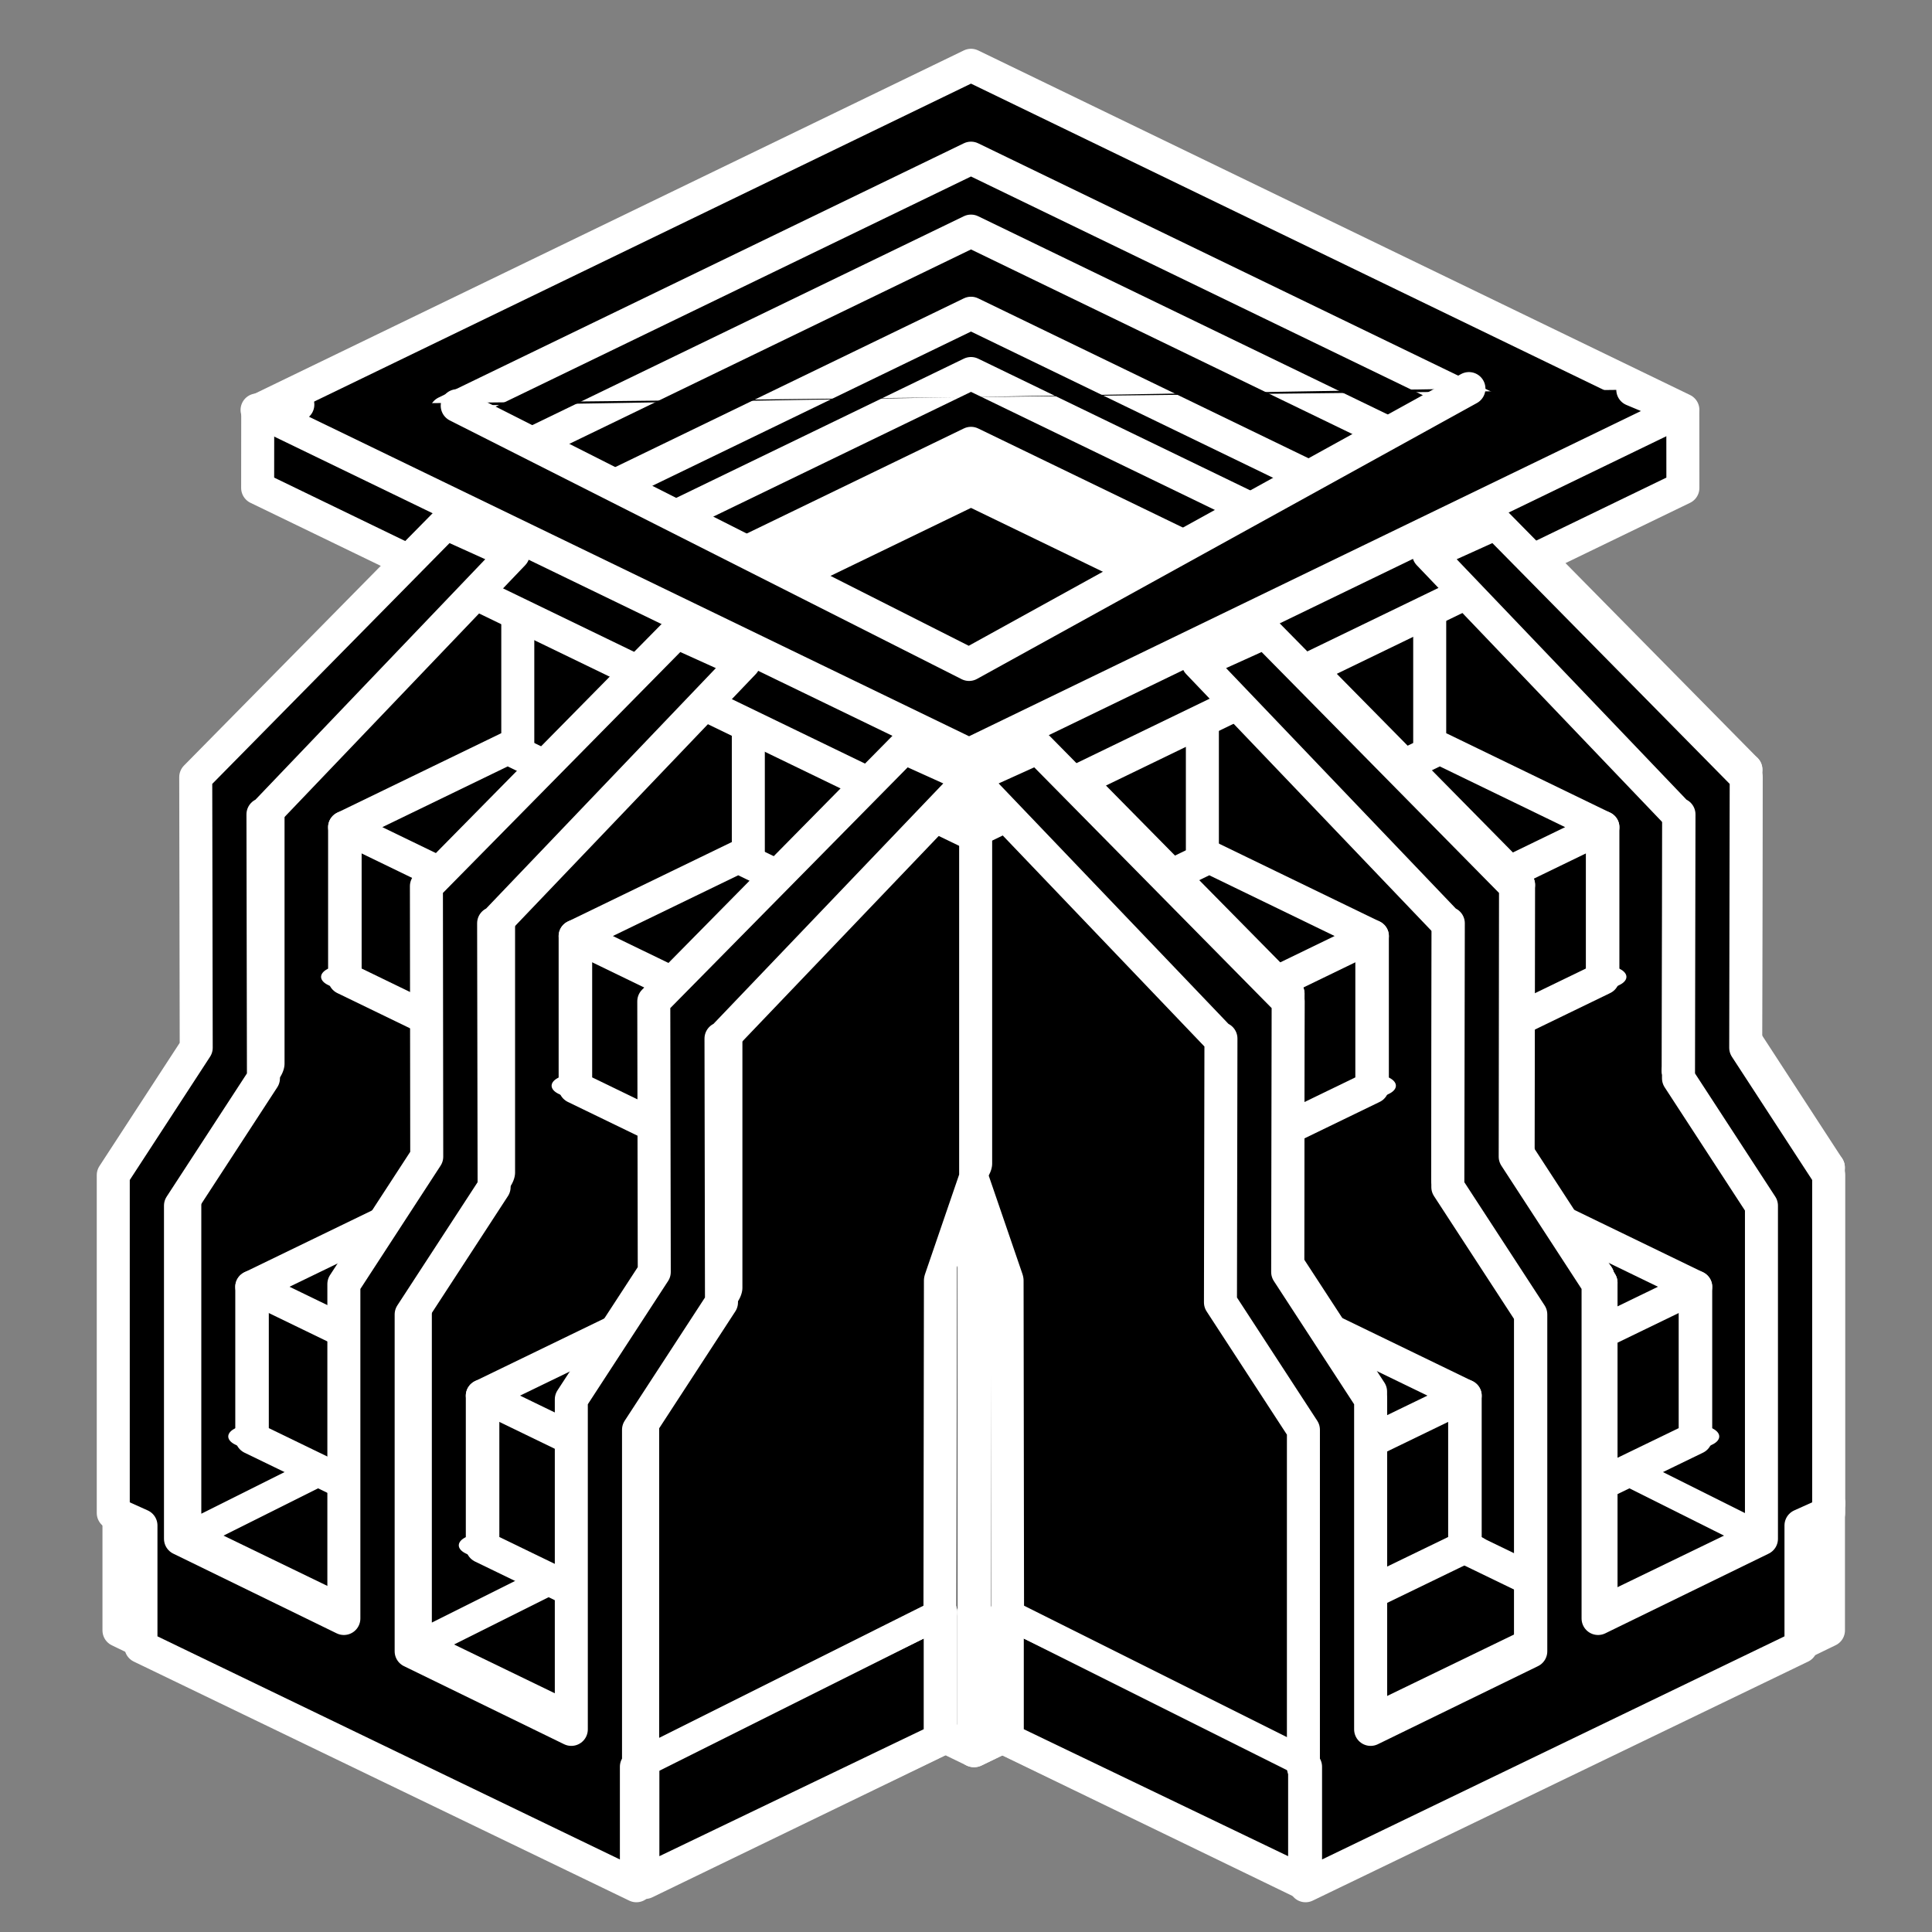 <?xml version="1.0" encoding="UTF-8" standalone="no"?>
<!-- Created with Inkscape (http://www.inkscape.org/) -->

<svg
   xmlns:dc="http://purl.org/dc/elements/1.1/"
   xmlns:cc="http://creativecommons.org/ns#"
   xmlns:rdf="http://www.w3.org/1999/02/22-rdf-syntax-ns#"
   xmlns:svg="http://www.w3.org/2000/svg"
   xmlns="http://www.w3.org/2000/svg"
   xmlns:sodipodi="http://sodipodi.sourceforge.net/DTD/sodipodi-0.dtd"
   xmlns:inkscape="http://www.inkscape.org/namespaces/inkscape"
   width="48"
   height="48"
   viewBox="0 0 48 48"
   id="svg4365"
   version="1.1"
   inkscape:version="0.91 r13725"
   sodipodi:docname="arcology-icon.svg"
   inkscape:export-filename="/home/jasper/git/rts/resources/units/arcology-icon.png"
   inkscape:export-xdpi="90"
   inkscape:export-ydpi="90">
  <rect x="0" y="0" width="48" height="48" fill="#808080" stroke="none"/>
  <defs
     id="defs4367" />
  <sodipodi:namedview
     id="base"
     pagecolor="#ffffff"
     bordercolor="#666666"
     borderopacity="1.0"
     inkscape:pageopacity="0.0"
     inkscape:pageshadow="2"
     inkscape:zoom="1"
     inkscape:cx="12.694247"
     inkscape:cy="25.189251"
     inkscape:document-units="px"
     inkscape:current-layer="layer1"
     showgrid="true"
     units="px"
     inkscape:window-width="1855"
     inkscape:window-height="1056"
     inkscape:window-x="65"
     inkscape:window-y="24"
     inkscape:window-maximized="1"
     gridtolerance="10">
    <inkscape:grid
       type="xygrid"
       id="grid4913"
       empspacing="4"
       spacingx="16"
       spacingy="16"
       dotted="false" />
  </sodipodi:namedview>
  <g
     inkscape:label="Layer 1"
     inkscape:groupmode="layer"
     id="layer1"
     transform="translate(0,-1004.362)">
    <g
       id="g9810"
       transform="matrix(0.225,0,0,0.225,47.004,838.923)"
       inkscape:export-xdpi="90"
       inkscape:export-ydpi="90"
       style="fill:#000000;fill-opacity:1;stroke:#ffffff;stroke-width:3.645;stroke-miterlimit:4;stroke-dasharray:none;stroke-opacity:1">
      <g
         transform="matrix(1.481,0,0,1.434,34.185,-470.196)"
         id="g9566-6"
         style="fill:#000000;fill-opacity:1;stroke:#ffffff;stroke-width:2.501;stroke-miterlimit:4;stroke-dasharray:none;stroke-opacity:1">
        <path
           style="color:#000000;clip-rule:nonzero;display:inline;overflow:visible;visibility:visible;opacity:1;isolation:auto;mix-blend-mode:normal;color-interpolation:sRGB;color-interpolation-filters:linearRGB;solid-color:#000000;solid-opacity:1;fill:#000000;fill-opacity:1;fill-rule:nonzero;stroke:#ffffff;stroke-width:2.501;stroke-linecap:round;stroke-linejoin:round;stroke-miterlimit:4;stroke-dasharray:none;stroke-dashoffset:0;stroke-opacity:1;color-rendering:auto;image-rendering:auto;shape-rendering:auto;text-rendering:auto;enable-background:accumulate"
           d="m -91.517,882.678 -39.598,-3.536 0,76.528 39.598,19.799 39.598,-19.799 0,-76.528 z"
           id="path9568-5"
           inkscape:connector-curvature="0"
           sodipodi:nodetypes="ccccccc" />
        <path
           sodipodi:nodetypes="ccccc"
           inkscape:connector-curvature="0"
           id="path9570-8"
           d="m -91.196,899.295 -39.919,-20.153 0,0.847 39.919,19.799 z"
           style="color:#000000;clip-rule:nonzero;display:inline;overflow:visible;visibility:visible;opacity:1;isolation:auto;mix-blend-mode:normal;color-interpolation:sRGB;color-interpolation-filters:linearRGB;solid-color:#000000;solid-opacity:1;fill:#000000;fill-opacity:1;fill-rule:nonzero;stroke:#ffffff;stroke-width:2.501;stroke-linecap:round;stroke-linejoin:round;stroke-miterlimit:4;stroke-dasharray:none;stroke-dashoffset:0;stroke-opacity:1;color-rendering:auto;image-rendering:auto;shape-rendering:auto;text-rendering:auto;enable-background:accumulate" />
        <path
           sodipodi:nodetypes="ccccc"
           inkscape:connector-curvature="0"
           id="path10369"
           d="m -91.517,882.678 0,92.791 39.598,-19.799 0,-76.528 z"
           style="color:#000000;clip-rule:nonzero;display:inline;overflow:visible;visibility:visible;opacity:1;isolation:auto;mix-blend-mode:normal;color-interpolation:sRGB;color-interpolation-filters:linearRGB;solid-color:#000000;solid-opacity:1;fill:#000000;fill-opacity:1;fill-rule:nonzero;stroke:#ffffff;stroke-width:2.501;stroke-linecap:butt;stroke-linejoin:round;stroke-miterlimit:4;stroke-dasharray:none;stroke-dashoffset:0;stroke-opacity:1;color-rendering:auto;image-rendering:auto;shape-rendering:auto;text-rendering:auto;enable-background:accumulate" />
      </g>
      <g
         transform="translate(145.818,0.892)"
         id="g9529"
         style="fill:#000000;fill-opacity:1;stroke:#ffffff;stroke-width:3.645;stroke-miterlimit:4;stroke-dasharray:none;stroke-opacity:1">
        <g
           id="g9410-0"
           transform="matrix(0.824,0,0,0.798,-110.035,212.194)"
           style="fill:#000000;fill-opacity:1;stroke:#ffffff;stroke-width:4.497;stroke-miterlimit:4;stroke-dasharray:none;stroke-opacity:1">
          <path
             style="color:#000000;clip-rule:nonzero;display:inline;overflow:visible;visibility:visible;opacity:1;isolation:auto;mix-blend-mode:normal;color-interpolation:sRGB;color-interpolation-filters:linearRGB;solid-color:#000000;solid-opacity:1;fill:#000000;fill-opacity:1;fill-rule:nonzero;stroke:#ffffff;stroke-width:4.497;stroke-linecap:round;stroke-linejoin:round;stroke-miterlimit:4;stroke-dasharray:none;stroke-dashoffset:0;stroke-opacity:1;color-rendering:auto;image-rendering:auto;shape-rendering:auto;text-rendering:auto;enable-background:accumulate"
             d="m -91.196,882.532 -39.919,-20.153 0,17.61 39.919,19.799 z"
             id="path9157-5"
             inkscape:connector-curvature="0"
             sodipodi:nodetypes="ccccc" />
          <path
             style="color:#000000;clip-rule:nonzero;display:inline;overflow:visible;visibility:visible;opacity:1;isolation:auto;mix-blend-mode:normal;color-interpolation:sRGB;color-interpolation-filters:linearRGB;solid-color:#000000;solid-opacity:1;fill:#000000;fill-opacity:1;fill-rule:nonzero;stroke:#ffffff;stroke-width:0.547;stroke-linecap:butt;stroke-linejoin:round;stroke-miterlimit:4;stroke-dasharray:none;stroke-dashoffset:0;stroke-opacity:1;color-rendering:auto;image-rendering:auto;shape-rendering:auto;text-rendering:auto;enable-background:accumulate"
             d="m 20.277,24.609 0,2.107 0.07,0.035 -3.891,-0.338 0,2.107 4.895,2.369 3.773,-1.826 0.047,0.023 4.895,-2.371 0,-2.107 -4.895,0.424 -4.895,-0.424 z"
             transform="matrix(8.089,0,0,8.356,-295.133,656.747)"
             id="rect9152-4"
             inkscape:connector-curvature="0" />
          <path
             inkscape:connector-curvature="0"
             id="rect9149-1"
             d="m -91.517,842.58 39.598,19.799 -39.598,19.799 -39.598,-19.799 z"
             style="color:#000000;clip-rule:nonzero;display:inline;overflow:visible;visibility:visible;opacity:1;isolation:auto;mix-blend-mode:normal;color-interpolation:sRGB;color-interpolation-filters:linearRGB;solid-color:#000000;solid-opacity:1;fill:#000000;fill-opacity:1;fill-rule:nonzero;stroke:#ffffff;stroke-width:4.497;stroke-linecap:round;stroke-linejoin:round;stroke-miterlimit:4;stroke-dasharray:none;stroke-dashoffset:0;stroke-opacity:1;color-rendering:auto;image-rendering:auto;shape-rendering:auto;text-rendering:auto;enable-background:accumulate" />
        </g>
        <g
           id="g9392"
           transform="translate(25.102,-12.728)"
           style="fill:#000000;fill-opacity:1;stroke:#ffffff;stroke-width:3.645;stroke-miterlimit:4;stroke-dasharray:none;stroke-opacity:1">
          <path
             style="color:#000000;clip-rule:nonzero;display:inline;overflow:visible;visibility:visible;opacity:1;isolation:auto;mix-blend-mode:normal;color-interpolation:sRGB;color-interpolation-filters:linearRGB;solid-color:#000000;solid-opacity:1;fill:#000000;fill-opacity:1;fill-rule:nonzero;stroke:#ffffff;stroke-width:3.645;stroke-linecap:butt;stroke-linejoin:round;stroke-miterlimit:4;stroke-dasharray:none;stroke-dashoffset:0;stroke-opacity:1;color-rendering:auto;image-rendering:auto;shape-rendering:auto;text-rendering:auto;enable-background:accumulate"
             d="m -227.865,90.51 0,39.599 7.425,-3.36 0,-37.299 z"
             transform="translate(42.502,786.581)"
             id="path9394"
             inkscape:connector-curvature="0"
             sodipodi:nodetypes="ccccc" />
          <g
             transform="matrix(1,0.5,0,1,61.518,92.594)"
             id="g9396"
             style="fill:#000000;fill-opacity:1;stroke:#ffffff;stroke-width:3.645;stroke-miterlimit:4;stroke-dasharray:none;stroke-opacity:1">
            <path
               style="color:#000000;clip-rule:nonzero;display:inline;overflow:visible;visibility:visible;opacity:1;isolation:auto;mix-blend-mode:normal;color-interpolation:sRGB;color-interpolation-filters:linearRGB;solid-color:#000000;solid-opacity:1;fill:#000000;fill-opacity:1;fill-rule:nonzero;stroke:#ffffff;stroke-width:3.645;stroke-linecap:round;stroke-linejoin:round;stroke-miterlimit:4;stroke-dasharray:none;stroke-dashoffset:0;stroke-opacity:1;color-rendering:auto;image-rendering:auto;shape-rendering:auto;text-rendering:auto;enable-background:accumulate"
               d="m -325.977,70.1 0,44.234 0.105,0 3.785,9.15 0.053,37.693 32.826,0 0,-37.736 -9.191,-9.184 0,-29.158 z"
               transform="translate(42.502,786.581)"
               id="path9398"
               inkscape:connector-curvature="0"
               sodipodi:nodetypes="cccccccccc" />
          </g>
          <path
             style="color:#000000;clip-rule:nonzero;display:inline;overflow:visible;visibility:visible;opacity:1;isolation:auto;mix-blend-mode:normal;color-interpolation:sRGB;color-interpolation-filters:linearRGB;solid-color:#000000;solid-opacity:1;fill:#000000;fill-opacity:1;fill-rule:nonzero;stroke:#ffffff;stroke-width:3.645;stroke-linecap:round;stroke-linejoin:round;stroke-miterlimit:4;stroke-dasharray:none;stroke-dashoffset:0;stroke-opacity:1;color-rendering:auto;image-rendering:auto;shape-rendering:auto;text-rendering:auto;enable-background:accumulate"
             d="m -187.09,861.973 9.151,14.058 -7.425,3.359 -9.151,-14.058 z"
             id="path9404"
             inkscape:connector-curvature="0"
             sodipodi:nodetypes="ccccc" />
          <path
             sodipodi:nodetypes="ccccc"
             inkscape:connector-curvature="0"
             id="path9406"
             d="m -187.09,861.973 0.047,-29.871 -7.425,3.359 -0.047,29.871 z"
             style="color:#000000;clip-rule:nonzero;display:inline;overflow:visible;visibility:visible;opacity:1;isolation:auto;mix-blend-mode:normal;color-interpolation:sRGB;color-interpolation-filters:linearRGB;solid-color:#000000;solid-opacity:1;fill:#000000;fill-opacity:1;fill-rule:nonzero;stroke:#ffffff;stroke-width:3.645;stroke-linecap:butt;stroke-linejoin:round;stroke-miterlimit:4;stroke-dasharray:none;stroke-dashoffset:0;stroke-opacity:1;color-rendering:auto;image-rendering:auto;shape-rendering:auto;text-rendering:auto;enable-background:accumulate" />
          <path
             style="color:#000000;clip-rule:nonzero;display:inline;overflow:visible;visibility:visible;opacity:1;isolation:auto;mix-blend-mode:normal;color-interpolation:sRGB;color-interpolation-filters:linearRGB;solid-color:#000000;solid-opacity:1;fill:#000000;fill-opacity:1;fill-rule:nonzero;stroke:#ffffff;stroke-width:3.645;stroke-linecap:round;stroke-linejoin:round;stroke-miterlimit:4;stroke-dasharray:none;stroke-dashoffset:0;stroke-opacity:1;color-rendering:auto;image-rendering:auto;shape-rendering:auto;text-rendering:auto;enable-background:accumulate"
             d="m -214.668,804.078 27.624,28.024 -7.513,4.154 -27.536,-28.819 z"
             id="path9408"
             inkscape:connector-curvature="0"
             sodipodi:nodetypes="ccccc" />
        </g>
        <g
           transform="matrix(0.454,0,0,0.44,-154.19,446.28)"
           id="g9416"
           style="fill:#000000;fill-opacity:1;stroke:#ffffff;stroke-width:8.154;stroke-miterlimit:4;stroke-dasharray:none;stroke-opacity:1">
          <rect
             style="color:#000000;clip-rule:nonzero;display:inline;overflow:visible;visibility:visible;opacity:1;isolation:auto;mix-blend-mode:normal;color-interpolation:sRGB;color-interpolation-filters:linearRGB;solid-color:#000000;solid-opacity:1;fill:#000000;fill-opacity:1;fill-rule:nonzero;stroke:#ffffff;stroke-width:9.117;stroke-linecap:round;stroke-linejoin:round;stroke-miterlimit:4;stroke-dasharray:none;stroke-dashoffset:0;stroke-opacity:1;color-rendering:auto;image-rendering:auto;shape-rendering:auto;text-rendering:auto;enable-background:accumulate"
             id="rect9418"
             width="44.272"
             height="44.272"
             x="933.359"
             y="1035.679"
             transform="matrix(0.894,0.447,-0.894,0.447,0,0)" />
          <path
             style="color:#000000;clip-rule:nonzero;display:inline;overflow:visible;visibility:visible;opacity:1;isolation:auto;mix-blend-mode:normal;color-interpolation:sRGB;color-interpolation-filters:linearRGB;solid-color:#000000;solid-opacity:1;fill:#000000;fill-opacity:1;fill-rule:nonzero;stroke:#ffffff;stroke-width:8.154;stroke-linecap:round;stroke-linejoin:round;stroke-miterlimit:4;stroke-dasharray:none;stroke-dashoffset:0;stroke-opacity:1;color-rendering:auto;image-rendering:auto;shape-rendering:auto;text-rendering:auto;enable-background:accumulate"
             d="m -91.517,865.915 -39.598,-3.536 0,38 39.598,19.799 39.598,-19.799 0,-38 z"
             id="path9420"
             inkscape:connector-curvature="0"
             sodipodi:nodetypes="ccccccc" />
          <path
             sodipodi:nodetypes="ccccc"
             inkscape:connector-curvature="0"
             id="path9422"
             d="m -91.517,882.532 -39.598,-20.153 0,38 39.598,19.799 z"
             style="color:#000000;clip-rule:nonzero;display:inline;overflow:visible;visibility:visible;opacity:1;isolation:auto;mix-blend-mode:normal;color-interpolation:sRGB;color-interpolation-filters:linearRGB;solid-color:#000000;solid-opacity:1;fill:#000000;fill-opacity:1;fill-rule:nonzero;stroke:#ffffff;stroke-width:8.154;stroke-linecap:round;stroke-linejoin:round;stroke-miterlimit:4;stroke-dasharray:none;stroke-dashoffset:0;stroke-opacity:1;color-rendering:auto;image-rendering:auto;shape-rendering:auto;text-rendering:auto;enable-background:accumulate" />
          <path
             style="color:#000000;clip-rule:nonzero;display:inline;overflow:visible;visibility:visible;opacity:1;isolation:auto;mix-blend-mode:normal;color-interpolation:sRGB;color-interpolation-filters:linearRGB;solid-color:#000000;solid-opacity:1;fill:#000000;fill-opacity:1;fill-rule:nonzero;stroke:#ffffff;stroke-width:8.154;stroke-linecap:round;stroke-linejoin:round;stroke-miterlimit:4;stroke-dasharray:none;stroke-dashoffset:0;stroke-opacity:1;color-rendering:auto;image-rendering:auto;shape-rendering:auto;text-rendering:auto;enable-background:accumulate"
             d="m -91.517,842.58 39.598,19.799 -39.598,19.799 -39.598,-19.799 z"
             id="path9424"
             inkscape:connector-curvature="0" />
        </g>
        <g
           id="g9410"
           transform="matrix(0.454,0,0,0.44,-143.94,497.03)"
           style="fill:#000000;fill-opacity:1;stroke:#ffffff;stroke-width:8.154;stroke-miterlimit:4;stroke-dasharray:none;stroke-opacity:1">
          <rect
             transform="matrix(0.894,0.447,-0.894,0.447,0,0)"
             y="1035.679"
             x="933.359"
             height="44.272"
             width="44.272"
             id="rect9147"
             style="color:#000000;clip-rule:nonzero;display:inline;overflow:visible;visibility:visible;opacity:1;isolation:auto;mix-blend-mode:normal;color-interpolation:sRGB;color-interpolation-filters:linearRGB;solid-color:#000000;solid-opacity:1;fill:#000000;fill-opacity:1;fill-rule:nonzero;stroke:#ffffff;stroke-width:9.117;stroke-linecap:round;stroke-linejoin:round;stroke-miterlimit:4;stroke-dasharray:none;stroke-dashoffset:0;stroke-opacity:1;color-rendering:auto;image-rendering:auto;shape-rendering:auto;text-rendering:auto;enable-background:accumulate" />
          <path
             sodipodi:nodetypes="ccccccc"
             inkscape:connector-curvature="0"
             id="rect9152"
             d="m -91.517,865.915 -39.598,-3.536 0,38 39.598,19.799 39.598,-19.799 0,-38 z"
             style="color:#000000;clip-rule:nonzero;display:inline;overflow:visible;visibility:visible;opacity:1;isolation:auto;mix-blend-mode:normal;color-interpolation:sRGB;color-interpolation-filters:linearRGB;solid-color:#000000;solid-opacity:1;fill:#000000;fill-opacity:1;fill-rule:nonzero;stroke:#ffffff;stroke-width:8.154;stroke-linecap:round;stroke-linejoin:round;stroke-miterlimit:4;stroke-dasharray:none;stroke-dashoffset:0;stroke-opacity:1;color-rendering:auto;image-rendering:auto;shape-rendering:auto;text-rendering:auto;enable-background:accumulate" />
          <path
             style="color:#000000;clip-rule:nonzero;display:inline;overflow:visible;visibility:visible;opacity:1;isolation:auto;mix-blend-mode:normal;color-interpolation:sRGB;color-interpolation-filters:linearRGB;solid-color:#000000;solid-opacity:1;fill:#000000;fill-opacity:1;fill-rule:nonzero;stroke:#ffffff;stroke-width:8.154;stroke-linecap:round;stroke-linejoin:round;stroke-miterlimit:4;stroke-dasharray:none;stroke-dashoffset:0;stroke-opacity:1;color-rendering:auto;image-rendering:auto;shape-rendering:auto;text-rendering:auto;enable-background:accumulate"
             d="m -91.517,882.532 -39.598,-20.153 0,38 39.598,19.799 z"
             id="path9157"
             inkscape:connector-curvature="0"
             sodipodi:nodetypes="ccccc" />
          <path
             inkscape:connector-curvature="0"
             id="rect9149"
             d="m -91.517,842.58 39.598,19.799 -39.598,19.799 -39.598,-19.799 z"
             style="color:#000000;clip-rule:nonzero;display:inline;overflow:visible;visibility:visible;opacity:1;isolation:auto;mix-blend-mode:normal;color-interpolation:sRGB;color-interpolation-filters:linearRGB;solid-color:#000000;solid-opacity:1;fill:#000000;fill-opacity:1;fill-rule:nonzero;stroke:#ffffff;stroke-width:8.154;stroke-linecap:round;stroke-linejoin:round;stroke-miterlimit:4;stroke-dasharray:none;stroke-dashoffset:0;stroke-opacity:1;color-rendering:auto;image-rendering:auto;shape-rendering:auto;text-rendering:auto;enable-background:accumulate" />
        </g>
        <g
           id="g9382"
           style="fill:#000000;fill-opacity:1;stroke:#ffffff;stroke-width:3.645;stroke-miterlimit:4;stroke-dasharray:none;stroke-opacity:1">
          <path
             sodipodi:nodetypes="ccccc"
             inkscape:connector-curvature="0"
             id="path9205"
             transform="translate(42.502,786.581)"
             d="m -227.865,90.51 0,39.599 7.425,-3.36 0,-37.299 z"
             style="color:#000000;clip-rule:nonzero;display:inline;overflow:visible;visibility:visible;opacity:1;isolation:auto;mix-blend-mode:normal;color-interpolation:sRGB;color-interpolation-filters:linearRGB;solid-color:#000000;solid-opacity:1;fill:#000000;fill-opacity:1;fill-rule:nonzero;stroke:#ffffff;stroke-width:3.645;stroke-linecap:butt;stroke-linejoin:round;stroke-miterlimit:4;stroke-dasharray:none;stroke-dashoffset:0;stroke-opacity:1;color-rendering:auto;image-rendering:auto;shape-rendering:auto;text-rendering:auto;enable-background:accumulate" />
          <g
             id="g9182"
             transform="matrix(1,0.5,0,1,61.518,92.594)"
             style="fill:#000000;fill-opacity:1;stroke:#ffffff;stroke-width:3.645;stroke-miterlimit:4;stroke-dasharray:none;stroke-opacity:1">
            <path
               sodipodi:nodetypes="cccccccccc"
               inkscape:connector-curvature="0"
               id="path9184"
               transform="translate(42.502,786.581)"
               d="m -325.977,70.1 0,44.234 0.105,0 3.785,9.15 0.053,37.693 32.826,0 0,-37.736 -9.191,-9.184 0,-29.158 z"
               style="color:#000000;clip-rule:nonzero;display:inline;overflow:visible;visibility:visible;opacity:1;isolation:auto;mix-blend-mode:normal;color-interpolation:sRGB;color-interpolation-filters:linearRGB;solid-color:#000000;solid-opacity:1;fill:#000000;fill-opacity:1;fill-rule:nonzero;stroke:#ffffff;stroke-width:3.645;stroke-linecap:round;stroke-linejoin:round;stroke-miterlimit:4;stroke-dasharray:none;stroke-dashoffset:0;stroke-opacity:1;color-rendering:auto;image-rendering:auto;shape-rendering:auto;text-rendering:auto;enable-background:accumulate" />
          </g>
          <path
             sodipodi:nodetypes="ccccc"
             inkscape:connector-curvature="0"
             id="path9258"
             d="m -187.09,861.973 9.151,14.058 -7.425,3.359 -9.151,-14.058 z"
             style="color:#000000;clip-rule:nonzero;display:inline;overflow:visible;visibility:visible;opacity:1;isolation:auto;mix-blend-mode:normal;color-interpolation:sRGB;color-interpolation-filters:linearRGB;solid-color:#000000;solid-opacity:1;fill:#000000;fill-opacity:1;fill-rule:nonzero;stroke:#ffffff;stroke-width:3.645;stroke-linecap:round;stroke-linejoin:round;stroke-miterlimit:4;stroke-dasharray:none;stroke-dashoffset:0;stroke-opacity:1;color-rendering:auto;image-rendering:auto;shape-rendering:auto;text-rendering:auto;enable-background:accumulate" />
          <path
             style="color:#000000;clip-rule:nonzero;display:inline;overflow:visible;visibility:visible;opacity:1;isolation:auto;mix-blend-mode:normal;color-interpolation:sRGB;color-interpolation-filters:linearRGB;solid-color:#000000;solid-opacity:1;fill:#000000;fill-opacity:1;fill-rule:nonzero;stroke:#ffffff;stroke-width:3.645;stroke-linecap:butt;stroke-linejoin:round;stroke-miterlimit:4;stroke-dasharray:none;stroke-dashoffset:0;stroke-opacity:1;color-rendering:auto;image-rendering:auto;shape-rendering:auto;text-rendering:auto;enable-background:accumulate"
             d="m -187.09,861.973 0.047,-29.871 -7.425,3.359 -0.047,29.871 z"
             id="path9288"
             inkscape:connector-curvature="0"
             sodipodi:nodetypes="ccccc" />
          <path
             sodipodi:nodetypes="ccccc"
             inkscape:connector-curvature="0"
             id="path9290"
             d="m -214.668,804.078 27.624,28.024 -7.513,4.154 -27.536,-28.819 z"
             style="color:#000000;clip-rule:nonzero;display:inline;overflow:visible;visibility:visible;opacity:1;isolation:auto;mix-blend-mode:normal;color-interpolation:sRGB;color-interpolation-filters:linearRGB;solid-color:#000000;solid-opacity:1;fill:#000000;fill-opacity:1;fill-rule:nonzero;stroke:#ffffff;stroke-width:3.645;stroke-linecap:round;stroke-linejoin:round;stroke-miterlimit:4;stroke-dasharray:none;stroke-dashoffset:0;stroke-opacity:1;color-rendering:auto;image-rendering:auto;shape-rendering:auto;text-rendering:auto;enable-background:accumulate" />
        </g>
      </g>
      <g
         id="g9564"
         transform="translate(120.363,12.913)"
         style="fill:#000000;fill-opacity:1;stroke:#ffffff;stroke-width:3.645;stroke-miterlimit:4;stroke-dasharray:none;stroke-opacity:1">
        <g
           transform="matrix(0.824,0,0,0.798,-110.035,212.194)"
           id="g9566"
           style="fill:#000000;fill-opacity:1;stroke:#ffffff;stroke-width:4.497;stroke-miterlimit:4;stroke-dasharray:none;stroke-opacity:1">
          <path
             sodipodi:nodetypes="ccccc"
             inkscape:connector-curvature="0"
             id="path9570"
             d="m -91.196,882.532 -39.919,-20.153 0,17.61 39.919,19.799 z"
             style="color:#000000;clip-rule:nonzero;display:inline;overflow:visible;visibility:visible;opacity:1;isolation:auto;mix-blend-mode:normal;color-interpolation:sRGB;color-interpolation-filters:linearRGB;solid-color:#000000;solid-opacity:1;fill:#000000;fill-opacity:1;fill-rule:nonzero;stroke:#ffffff;stroke-width:4.497;stroke-linecap:round;stroke-linejoin:round;stroke-miterlimit:4;stroke-dasharray:none;stroke-dashoffset:0;stroke-opacity:1;color-rendering:auto;image-rendering:auto;shape-rendering:auto;text-rendering:auto;enable-background:accumulate" />
          <path
             style="color:#000000;clip-rule:nonzero;display:inline;overflow:visible;visibility:visible;opacity:1;isolation:auto;mix-blend-mode:normal;color-interpolation:sRGB;color-interpolation-filters:linearRGB;solid-color:#000000;solid-opacity:1;fill:#000000;fill-opacity:1;fill-rule:nonzero;stroke:#ffffff;stroke-width:4.497;stroke-linecap:round;stroke-linejoin:round;stroke-miterlimit:4;stroke-dasharray:none;stroke-dashoffset:0;stroke-opacity:1;color-rendering:auto;image-rendering:auto;shape-rendering:auto;text-rendering:auto;enable-background:accumulate"
             d="m -91.517,842.58 39.598,19.799 -39.598,19.799 -39.598,-19.799 z"
             id="path9572"
             inkscape:connector-curvature="0" />
        </g>
        <g
           transform="translate(25.102,-12.728)"
           id="g9574"
           style="fill:#000000;fill-opacity:1;stroke:#ffffff;stroke-width:3.645;stroke-miterlimit:4;stroke-dasharray:none;stroke-opacity:1">
          <path
             sodipodi:nodetypes="ccccc"
             inkscape:connector-curvature="0"
             id="path9576"
             transform="translate(42.502,786.581)"
             d="m -227.865,90.51 0,39.599 7.425,-3.36 0,-37.299 z"
             style="color:#000000;clip-rule:nonzero;display:inline;overflow:visible;visibility:visible;opacity:1;isolation:auto;mix-blend-mode:normal;color-interpolation:sRGB;color-interpolation-filters:linearRGB;solid-color:#000000;solid-opacity:1;fill:#000000;fill-opacity:1;fill-rule:nonzero;stroke:#ffffff;stroke-width:3.645;stroke-linecap:butt;stroke-linejoin:round;stroke-miterlimit:4;stroke-dasharray:none;stroke-dashoffset:0;stroke-opacity:1;color-rendering:auto;image-rendering:auto;shape-rendering:auto;text-rendering:auto;enable-background:accumulate" />
          <path
             sodipodi:nodetypes="ccccc"
             inkscape:connector-curvature="0"
             id="path9586"
             d="m -187.09,861.973 9.151,14.058 -7.425,3.359 -9.151,-14.058 z"
             style="color:#000000;clip-rule:nonzero;display:inline;overflow:visible;visibility:visible;opacity:1;isolation:auto;mix-blend-mode:normal;color-interpolation:sRGB;color-interpolation-filters:linearRGB;solid-color:#000000;solid-opacity:1;fill:#000000;fill-opacity:1;fill-rule:nonzero;stroke:#ffffff;stroke-width:3.645;stroke-linecap:round;stroke-linejoin:round;stroke-miterlimit:4;stroke-dasharray:none;stroke-dashoffset:0;stroke-opacity:1;color-rendering:auto;image-rendering:auto;shape-rendering:auto;text-rendering:auto;enable-background:accumulate" />
          <path
             style="color:#000000;clip-rule:nonzero;display:inline;overflow:visible;visibility:visible;opacity:1;isolation:auto;mix-blend-mode:normal;color-interpolation:sRGB;color-interpolation-filters:linearRGB;solid-color:#000000;solid-opacity:1;fill:#000000;fill-opacity:1;fill-rule:nonzero;stroke:#ffffff;stroke-width:3.645;stroke-linecap:butt;stroke-linejoin:round;stroke-miterlimit:4;stroke-dasharray:none;stroke-dashoffset:0;stroke-opacity:1;color-rendering:auto;image-rendering:auto;shape-rendering:auto;text-rendering:auto;enable-background:accumulate"
             d="m -187.09,861.973 0.047,-29.871 -7.425,3.359 -0.047,29.871 z"
             id="path9588"
             inkscape:connector-curvature="0"
             sodipodi:nodetypes="ccccc" />
          <path
             sodipodi:nodetypes="ccccc"
             inkscape:connector-curvature="0"
             id="path9590"
             d="m -214.668,804.078 27.624,28.024 -7.513,4.154 -27.536,-28.819 z"
             style="color:#000000;clip-rule:nonzero;display:inline;overflow:visible;visibility:visible;opacity:1;isolation:auto;mix-blend-mode:normal;color-interpolation:sRGB;color-interpolation-filters:linearRGB;solid-color:#000000;solid-opacity:1;fill:#000000;fill-opacity:1;fill-rule:nonzero;stroke:#ffffff;stroke-width:3.645;stroke-linecap:round;stroke-linejoin:round;stroke-miterlimit:4;stroke-dasharray:none;stroke-dashoffset:0;stroke-opacity:1;color-rendering:auto;image-rendering:auto;shape-rendering:auto;text-rendering:auto;enable-background:accumulate" />
        </g>
        <g
           id="g9592"
           transform="matrix(0.454,0,0,0.44,-154.19,446.28)"
           style="fill:#000000;fill-opacity:1;stroke:#ffffff;stroke-width:8.154;stroke-miterlimit:4;stroke-dasharray:none;stroke-opacity:1">
          <rect
             transform="matrix(0.894,0.447,-0.894,0.447,0,0)"
             y="1035.679"
             x="933.359"
             height="44.272"
             width="44.272"
             id="rect9594"
             style="color:#000000;clip-rule:nonzero;display:inline;overflow:visible;visibility:visible;opacity:1;isolation:auto;mix-blend-mode:normal;color-interpolation:sRGB;color-interpolation-filters:linearRGB;solid-color:#000000;solid-opacity:1;fill:#000000;fill-opacity:1;fill-rule:nonzero;stroke:#ffffff;stroke-width:9.117;stroke-linecap:round;stroke-linejoin:round;stroke-miterlimit:4;stroke-dasharray:none;stroke-dashoffset:0;stroke-opacity:1;color-rendering:auto;image-rendering:auto;shape-rendering:auto;text-rendering:auto;enable-background:accumulate" />
          <path
             sodipodi:nodetypes="ccccccc"
             inkscape:connector-curvature="0"
             id="path9596"
             d="m -91.517,865.915 -39.598,-3.536 0,38 39.598,19.799 39.598,-19.799 0,-38 z"
             style="color:#000000;clip-rule:nonzero;display:inline;overflow:visible;visibility:visible;opacity:1;isolation:auto;mix-blend-mode:normal;color-interpolation:sRGB;color-interpolation-filters:linearRGB;solid-color:#000000;solid-opacity:1;fill:#000000;fill-opacity:1;fill-rule:nonzero;stroke:#ffffff;stroke-width:8.154;stroke-linecap:round;stroke-linejoin:round;stroke-miterlimit:4;stroke-dasharray:none;stroke-dashoffset:0;stroke-opacity:1;color-rendering:auto;image-rendering:auto;shape-rendering:auto;text-rendering:auto;enable-background:accumulate" />
          <path
             style="color:#000000;clip-rule:nonzero;display:inline;overflow:visible;visibility:visible;opacity:1;isolation:auto;mix-blend-mode:normal;color-interpolation:sRGB;color-interpolation-filters:linearRGB;solid-color:#000000;solid-opacity:1;fill:#000000;fill-opacity:1;fill-rule:nonzero;stroke:#ffffff;stroke-width:8.154;stroke-linecap:round;stroke-linejoin:round;stroke-miterlimit:4;stroke-dasharray:none;stroke-dashoffset:0;stroke-opacity:1;color-rendering:auto;image-rendering:auto;shape-rendering:auto;text-rendering:auto;enable-background:accumulate"
             d="m -91.517,882.532 -39.598,-20.153 0,38 39.598,19.799 z"
             id="path9598"
             inkscape:connector-curvature="0"
             sodipodi:nodetypes="ccccc" />
          <path
             inkscape:connector-curvature="0"
             id="path9600"
             d="m -91.517,842.58 39.598,19.799 -39.598,19.799 -39.598,-19.799 z"
             style="color:#000000;clip-rule:nonzero;display:inline;overflow:visible;visibility:visible;opacity:1;isolation:auto;mix-blend-mode:normal;color-interpolation:sRGB;color-interpolation-filters:linearRGB;solid-color:#000000;solid-opacity:1;fill:#000000;fill-opacity:1;fill-rule:nonzero;stroke:#ffffff;stroke-width:8.154;stroke-linecap:round;stroke-linejoin:round;stroke-miterlimit:4;stroke-dasharray:none;stroke-dashoffset:0;stroke-opacity:1;color-rendering:auto;image-rendering:auto;shape-rendering:auto;text-rendering:auto;enable-background:accumulate" />
        </g>
        <g
           transform="matrix(0.454,0,0,0.44,-143.94,497.03)"
           id="g9602"
           style="fill:#000000;fill-opacity:1;stroke:#ffffff;stroke-width:8.154;stroke-miterlimit:4;stroke-dasharray:none;stroke-opacity:1">
          <rect
             style="color:#000000;clip-rule:nonzero;display:inline;overflow:visible;visibility:visible;opacity:1;isolation:auto;mix-blend-mode:normal;color-interpolation:sRGB;color-interpolation-filters:linearRGB;solid-color:#000000;solid-opacity:1;fill:#000000;fill-opacity:1;fill-rule:nonzero;stroke:#ffffff;stroke-width:9.117;stroke-linecap:round;stroke-linejoin:round;stroke-miterlimit:4;stroke-dasharray:none;stroke-dashoffset:0;stroke-opacity:1;color-rendering:auto;image-rendering:auto;shape-rendering:auto;text-rendering:auto;enable-background:accumulate"
             id="rect9604"
             width="44.272"
             height="44.272"
             x="933.359"
             y="1035.679"
             transform="matrix(0.894,0.447,-0.894,0.447,0,0)" />
          <path
             style="color:#000000;clip-rule:nonzero;display:inline;overflow:visible;visibility:visible;opacity:1;isolation:auto;mix-blend-mode:normal;color-interpolation:sRGB;color-interpolation-filters:linearRGB;solid-color:#000000;solid-opacity:1;fill:#000000;fill-opacity:1;fill-rule:nonzero;stroke:#ffffff;stroke-width:8.154;stroke-linecap:round;stroke-linejoin:round;stroke-miterlimit:4;stroke-dasharray:none;stroke-dashoffset:0;stroke-opacity:1;color-rendering:auto;image-rendering:auto;shape-rendering:auto;text-rendering:auto;enable-background:accumulate"
             d="m -91.517,865.915 -39.598,-3.536 0,38 39.598,19.799 39.598,-19.799 0,-38 z"
             id="path9606"
             inkscape:connector-curvature="0"
             sodipodi:nodetypes="ccccccc" />
          <path
             sodipodi:nodetypes="ccccc"
             inkscape:connector-curvature="0"
             id="path9608"
             d="m -91.517,882.532 -39.598,-20.153 0,38 39.598,19.799 z"
             style="color:#000000;clip-rule:nonzero;display:inline;overflow:visible;visibility:visible;opacity:1;isolation:auto;mix-blend-mode:normal;color-interpolation:sRGB;color-interpolation-filters:linearRGB;solid-color:#000000;solid-opacity:1;fill:#000000;fill-opacity:1;fill-rule:nonzero;stroke:#ffffff;stroke-width:8.154;stroke-linecap:round;stroke-linejoin:round;stroke-miterlimit:4;stroke-dasharray:none;stroke-dashoffset:0;stroke-opacity:1;color-rendering:auto;image-rendering:auto;shape-rendering:auto;text-rendering:auto;enable-background:accumulate" />
          <path
             style="color:#000000;clip-rule:nonzero;display:inline;overflow:visible;visibility:visible;opacity:1;isolation:auto;mix-blend-mode:normal;color-interpolation:sRGB;color-interpolation-filters:linearRGB;solid-color:#000000;solid-opacity:1;fill:#000000;fill-opacity:1;fill-rule:nonzero;stroke:#ffffff;stroke-width:8.154;stroke-linecap:round;stroke-linejoin:round;stroke-miterlimit:4;stroke-dasharray:none;stroke-dashoffset:0;stroke-opacity:1;color-rendering:auto;image-rendering:auto;shape-rendering:auto;text-rendering:auto;enable-background:accumulate"
             d="m -91.517,842.58 39.598,19.799 -39.598,19.799 -39.598,-19.799 z"
             id="path9610"
             inkscape:connector-curvature="0" />
        </g>
        <g
           id="g9612"
           style="fill:#000000;fill-opacity:1;stroke:#ffffff;stroke-width:3.645;stroke-miterlimit:4;stroke-dasharray:none;stroke-opacity:1">
          <path
             style="color:#000000;clip-rule:nonzero;display:inline;overflow:visible;visibility:visible;opacity:1;isolation:auto;mix-blend-mode:normal;color-interpolation:sRGB;color-interpolation-filters:linearRGB;solid-color:#000000;solid-opacity:1;fill:#000000;fill-opacity:1;fill-rule:nonzero;stroke:#ffffff;stroke-width:0.547;stroke-linecap:butt;stroke-linejoin:round;stroke-miterlimit:4;stroke-dasharray:none;stroke-dashoffset:0;stroke-opacity:1;color-rendering:auto;image-rendering:auto;shape-rendering:auto;text-rendering:auto;enable-background:accumulate"
             d="m 21.111,16.217 -1.113,0.504 -0.008,4.482 1.373,2.109 0,5.598 1.115,-0.504 0,-5.598 -1.375,-2.109 0.008,-4.482 z"
             transform="matrix(6.665,0,0,6.665,-327.746,724.016)"
             id="path9614"
             inkscape:connector-curvature="0" />
          <g
             transform="matrix(1,0.5,0,1,61.518,92.594)"
             id="g9616"
             style="fill:#000000;fill-opacity:1;stroke:#ffffff;stroke-width:3.645;stroke-miterlimit:4;stroke-dasharray:none;stroke-opacity:1">
            <path
               style="color:#000000;clip-rule:nonzero;display:inline;overflow:visible;visibility:visible;opacity:1;isolation:auto;mix-blend-mode:normal;color-interpolation:sRGB;color-interpolation-filters:linearRGB;solid-color:#000000;solid-opacity:1;fill:#000000;fill-opacity:1;fill-rule:nonzero;stroke:#ffffff;stroke-width:3.645;stroke-linecap:round;stroke-linejoin:round;stroke-miterlimit:4;stroke-dasharray:none;stroke-dashoffset:0;stroke-opacity:1;color-rendering:auto;image-rendering:auto;shape-rendering:auto;text-rendering:auto;enable-background:accumulate"
               d="m -325.977,70.1 0,44.234 0.105,0 3.785,9.15 0.053,37.693 32.826,0 0,-37.736 -9.191,-9.184 0,-29.158 z"
               transform="translate(42.502,786.581)"
               id="path9618"
               inkscape:connector-curvature="0"
               sodipodi:nodetypes="cccccccccc" />
            <path
               style="color:#000000;clip-rule:nonzero;display:inline;overflow:visible;visibility:visible;opacity:1;isolation:auto;mix-blend-mode:normal;color-interpolation:sRGB;color-interpolation-filters:linearRGB;solid-color:#000000;solid-opacity:1;fill:#000000;fill-opacity:1;fill-rule:nonzero;stroke:none;stroke-width:3.645;stroke-linecap:round;stroke-linejoin:round;stroke-miterlimit:4;stroke-dasharray:none;stroke-dashoffset:0;stroke-opacity:1;color-rendering:auto;image-rendering:auto;shape-rendering:auto;text-rendering:auto;enable-background:accumulate"
               d="m -277.475,898.662 c 4.057,5.184 5.563,11.157 4.659,17.658 0.01,8.479 0.019,16.958 0.029,25.438 6.689,0 13.378,0 20.066,0 -0.076,-9.817 -0.152,-19.634 -0.229,-29.451 -4.277,-4.599 -11.006,-8.478 -8.947,-15.789 0,-6.564 0,-13.129 0,-19.693 -5.193,-3.05 -10.385,-6.1 -15.578,-9.15 0,10.329 0,20.659 0,30.988 z"
               id="path9622"
               inkscape:connector-curvature="0" />
          </g>
          <path
             style="color:#000000;clip-rule:nonzero;display:inline;overflow:visible;visibility:visible;opacity:1;isolation:auto;mix-blend-mode:normal;color-interpolation:sRGB;color-interpolation-filters:linearRGB;solid-color:#000000;solid-opacity:1;fill:#000000;fill-opacity:1;fill-rule:nonzero;stroke:#ffffff;stroke-width:3.645;stroke-linecap:round;stroke-linejoin:round;stroke-miterlimit:4;stroke-dasharray:none;stroke-dashoffset:0;stroke-opacity:1;color-rendering:auto;image-rendering:auto;shape-rendering:auto;text-rendering:auto;enable-background:accumulate"
             d="m -214.668,804.078 27.624,28.024 -7.513,4.154 -27.536,-28.819 z"
             id="path9628"
             inkscape:connector-curvature="0"
             sodipodi:nodetypes="ccccc" />
        </g>
      </g>
      <g
         id="g9630"
         transform="matrix(-1,0,0,1,-348.587,0.892)"
         style="fill:#000000;fill-opacity:1;stroke:#ffffff;stroke-width:3.645;stroke-miterlimit:4;stroke-dasharray:none;stroke-opacity:1">
        <g
           transform="matrix(0.824,0,0,0.798,-110.035,212.194)"
           id="g9632"
           style="fill:#000000;fill-opacity:1;stroke:#ffffff;stroke-width:4.497;stroke-miterlimit:4;stroke-dasharray:none;stroke-opacity:1">
          <path
             sodipodi:nodetypes="ccccc"
             inkscape:connector-curvature="0"
             id="path9636"
             d="m -91.196,882.532 -39.919,-20.153 0,17.61 39.919,19.799 z"
             style="color:#000000;clip-rule:nonzero;display:inline;overflow:visible;visibility:visible;opacity:1;isolation:auto;mix-blend-mode:normal;color-interpolation:sRGB;color-interpolation-filters:linearRGB;solid-color:#000000;solid-opacity:1;fill:#000000;fill-opacity:1;fill-rule:nonzero;stroke:#ffffff;stroke-width:4.497;stroke-linecap:round;stroke-linejoin:round;stroke-miterlimit:4;stroke-dasharray:none;stroke-dashoffset:0;stroke-opacity:1;color-rendering:auto;image-rendering:auto;shape-rendering:auto;text-rendering:auto;enable-background:accumulate" />
          <path
             style="color:#000000;clip-rule:nonzero;display:inline;overflow:visible;visibility:visible;opacity:1;isolation:auto;mix-blend-mode:normal;color-interpolation:sRGB;color-interpolation-filters:linearRGB;solid-color:#000000;solid-opacity:1;fill:#000000;fill-opacity:1;fill-rule:nonzero;stroke:#ffffff;stroke-width:0.547;stroke-linecap:round;stroke-linejoin:round;stroke-miterlimit:4;stroke-dasharray:none;stroke-dashoffset:0;stroke-opacity:1;color-rendering:auto;image-rendering:auto;shape-rendering:auto;text-rendering:auto;enable-background:accumulate"
             d="m 1.742,24.609 0,2.107 4.895,2.371 0.047,-0.023 3.773,1.826 4.895,-2.369 0,-2.107 -3.889,0.336 0.07,-0.033 0,-2.107 -4.896,0.424 -4.895,-0.424 z"
             id="path9634"
             inkscape:connector-curvature="0"
             transform="matrix(-8.089,0,0,8.356,-37.83,656.747)" />
          <path
             style="color:#000000;clip-rule:nonzero;display:inline;overflow:visible;visibility:visible;opacity:1;isolation:auto;mix-blend-mode:normal;color-interpolation:sRGB;color-interpolation-filters:linearRGB;solid-color:#000000;solid-opacity:1;fill:#000000;fill-opacity:1;fill-rule:nonzero;stroke:#ffffff;stroke-width:4.497;stroke-linecap:round;stroke-linejoin:round;stroke-miterlimit:4;stroke-dasharray:none;stroke-dashoffset:0;stroke-opacity:1;color-rendering:auto;image-rendering:auto;shape-rendering:auto;text-rendering:auto;enable-background:accumulate"
             d="m -91.517,842.58 39.598,19.799 -39.598,19.799 -39.598,-19.799 z"
             id="path9638"
             inkscape:connector-curvature="0" />
        </g>
        <g
           transform="translate(25.102,-12.728)"
           id="g9640"
           style="fill:#000000;fill-opacity:1;stroke:#ffffff;stroke-width:3.645;stroke-miterlimit:4;stroke-dasharray:none;stroke-opacity:1">
          <g
             id="g9644"
             transform="matrix(1,0.5,0,1,61.518,92.594)"
             style="fill:#000000;fill-opacity:1;stroke:#ffffff;stroke-width:3.645;stroke-miterlimit:4;stroke-dasharray:none;stroke-opacity:1">
            <path
               sodipodi:nodetypes="cccccccccc"
               inkscape:connector-curvature="0"
               id="path9646"
               transform="translate(42.502,786.581)"
               d="m -325.977,70.1 0,44.234 0.105,0 3.785,9.15 0.053,37.693 32.826,0 0,-37.736 -9.191,-9.184 0,-29.158 z"
               style="color:#000000;clip-rule:nonzero;display:inline;overflow:visible;visibility:visible;opacity:1;isolation:auto;mix-blend-mode:normal;color-interpolation:sRGB;color-interpolation-filters:linearRGB;solid-color:#000000;solid-opacity:1;fill:#000000;fill-opacity:1;fill-rule:nonzero;stroke:#ffffff;stroke-width:3.645;stroke-linecap:butt;stroke-linejoin:round;stroke-miterlimit:4;stroke-dasharray:none;stroke-dashoffset:0;stroke-opacity:1;color-rendering:auto;image-rendering:auto;shape-rendering:auto;text-rendering:auto;enable-background:accumulate" />
          </g>
        </g>
        <g
           id="g9658"
           transform="matrix(0.454,0,0,0.44,-154.19,446.28)"
           style="fill:#000000;fill-opacity:1;stroke:#ffffff;stroke-width:8.154;stroke-miterlimit:4;stroke-dasharray:none;stroke-opacity:1">
          <rect
             transform="matrix(0.894,0.447,-0.894,0.447,0,0)"
             y="1035.679"
             x="933.359"
             height="44.272"
             width="44.272"
             id="rect9660"
             style="color:#000000;clip-rule:nonzero;display:inline;overflow:visible;visibility:visible;opacity:1;isolation:auto;mix-blend-mode:normal;color-interpolation:sRGB;color-interpolation-filters:linearRGB;solid-color:#000000;solid-opacity:1;fill:#000000;fill-opacity:1;fill-rule:nonzero;stroke:#ffffff;stroke-width:9.117;stroke-linecap:round;stroke-linejoin:round;stroke-miterlimit:4;stroke-dasharray:none;stroke-dashoffset:0;stroke-opacity:1;color-rendering:auto;image-rendering:auto;shape-rendering:auto;text-rendering:auto;enable-background:accumulate" />
          <path
             sodipodi:nodetypes="ccccccc"
             inkscape:connector-curvature="0"
             id="path9662"
             d="m -91.517,865.915 -39.598,-3.536 0,38 39.598,19.799 39.598,-19.799 0,-38 z"
             style="color:#000000;clip-rule:nonzero;display:inline;overflow:visible;visibility:visible;opacity:1;isolation:auto;mix-blend-mode:normal;color-interpolation:sRGB;color-interpolation-filters:linearRGB;solid-color:#000000;solid-opacity:1;fill:#000000;fill-opacity:1;fill-rule:nonzero;stroke:#ffffff;stroke-width:8.154;stroke-linecap:round;stroke-linejoin:round;stroke-miterlimit:4;stroke-dasharray:none;stroke-dashoffset:0;stroke-opacity:1;color-rendering:auto;image-rendering:auto;shape-rendering:auto;text-rendering:auto;enable-background:accumulate" />
          <path
             style="color:#000000;clip-rule:nonzero;display:inline;overflow:visible;visibility:visible;opacity:1;isolation:auto;mix-blend-mode:normal;color-interpolation:sRGB;color-interpolation-filters:linearRGB;solid-color:#000000;solid-opacity:1;fill:#000000;fill-opacity:1;fill-rule:nonzero;stroke:#ffffff;stroke-width:8.154;stroke-linecap:round;stroke-linejoin:round;stroke-miterlimit:4;stroke-dasharray:none;stroke-dashoffset:0;stroke-opacity:1;color-rendering:auto;image-rendering:auto;shape-rendering:auto;text-rendering:auto;enable-background:accumulate"
             d="m -91.517,882.532 -39.598,-20.153 0,38 39.598,19.799 z"
             id="path9664"
             inkscape:connector-curvature="0"
             sodipodi:nodetypes="ccccc" />
          <path
             inkscape:connector-curvature="0"
             id="path9666"
             d="m -91.517,842.58 39.598,19.799 -39.598,19.799 -39.598,-19.799 z"
             style="color:#000000;clip-rule:nonzero;display:inline;overflow:visible;visibility:visible;opacity:1;isolation:auto;mix-blend-mode:normal;color-interpolation:sRGB;color-interpolation-filters:linearRGB;solid-color:#000000;solid-opacity:1;fill:#000000;fill-opacity:1;fill-rule:nonzero;stroke:#ffffff;stroke-width:8.154;stroke-linecap:round;stroke-linejoin:round;stroke-miterlimit:4;stroke-dasharray:none;stroke-dashoffset:0;stroke-opacity:1;color-rendering:auto;image-rendering:auto;shape-rendering:auto;text-rendering:auto;enable-background:accumulate" />
        </g>
        <g
           transform="matrix(0.454,0,0,0.44,-143.94,497.03)"
           id="g9668"
           style="fill:#000000;fill-opacity:1;stroke:#ffffff;stroke-width:8.154;stroke-miterlimit:4;stroke-dasharray:none;stroke-opacity:1">
          <rect
             style="color:#000000;clip-rule:nonzero;display:inline;overflow:visible;visibility:visible;opacity:1;isolation:auto;mix-blend-mode:normal;color-interpolation:sRGB;color-interpolation-filters:linearRGB;solid-color:#000000;solid-opacity:1;fill:#000000;fill-opacity:1;fill-rule:nonzero;stroke:#ffffff;stroke-width:9.117;stroke-linecap:round;stroke-linejoin:round;stroke-miterlimit:4;stroke-dasharray:none;stroke-dashoffset:0;stroke-opacity:1;color-rendering:auto;image-rendering:auto;shape-rendering:auto;text-rendering:auto;enable-background:accumulate"
             id="rect9670"
             width="44.272"
             height="44.272"
             x="933.359"
             y="1035.679"
             transform="matrix(0.894,0.447,-0.894,0.447,0,0)" />
          <path
             style="color:#000000;clip-rule:nonzero;display:inline;overflow:visible;visibility:visible;opacity:1;isolation:auto;mix-blend-mode:normal;color-interpolation:sRGB;color-interpolation-filters:linearRGB;solid-color:#000000;solid-opacity:1;fill:#000000;fill-opacity:1;fill-rule:nonzero;stroke:#ffffff;stroke-width:8.154;stroke-linecap:round;stroke-linejoin:round;stroke-miterlimit:4;stroke-dasharray:none;stroke-dashoffset:0;stroke-opacity:1;color-rendering:auto;image-rendering:auto;shape-rendering:auto;text-rendering:auto;enable-background:accumulate"
             d="m -91.517,865.915 -39.598,-3.536 0,38 39.598,19.799 39.598,-19.799 0,-38 z"
             id="path9672"
             inkscape:connector-curvature="0"
             sodipodi:nodetypes="ccccccc" />
          <path
             sodipodi:nodetypes="ccccc"
             inkscape:connector-curvature="0"
             id="path9674"
             d="m -91.517,882.532 -39.598,-20.153 0,38 39.598,19.799 z"
             style="color:#000000;clip-rule:nonzero;display:inline;overflow:visible;visibility:visible;opacity:1;isolation:auto;mix-blend-mode:normal;color-interpolation:sRGB;color-interpolation-filters:linearRGB;solid-color:#000000;solid-opacity:1;fill:#000000;fill-opacity:1;fill-rule:nonzero;stroke:#ffffff;stroke-width:8.154;stroke-linecap:round;stroke-linejoin:round;stroke-miterlimit:4;stroke-dasharray:none;stroke-dashoffset:0;stroke-opacity:1;color-rendering:auto;image-rendering:auto;shape-rendering:auto;text-rendering:auto;enable-background:accumulate" />
          <path
             style="color:#000000;clip-rule:nonzero;display:inline;overflow:visible;visibility:visible;opacity:1;isolation:auto;mix-blend-mode:normal;color-interpolation:sRGB;color-interpolation-filters:linearRGB;solid-color:#000000;solid-opacity:1;fill:#000000;fill-opacity:1;fill-rule:nonzero;stroke:#ffffff;stroke-width:8.154;stroke-linecap:round;stroke-linejoin:round;stroke-miterlimit:4;stroke-dasharray:none;stroke-dashoffset:0;stroke-opacity:1;color-rendering:auto;image-rendering:auto;shape-rendering:auto;text-rendering:auto;enable-background:accumulate"
             d="m -91.517,842.58 39.598,19.799 -39.598,19.799 -39.598,-19.799 z"
             id="path9676"
             inkscape:connector-curvature="0" />
        </g>
        <g
           id="g9678"
           style="fill:#000000;fill-opacity:1;stroke:#ffffff;stroke-width:3.645;stroke-miterlimit:4;stroke-dasharray:none;stroke-opacity:1">
          <path
             style="color:#000000;clip-rule:nonzero;display:inline;overflow:visible;visibility:visible;opacity:1;isolation:auto;mix-blend-mode:normal;color-interpolation:sRGB;color-interpolation-filters:linearRGB;solid-color:#000000;solid-opacity:1;fill:#000000;fill-opacity:1;fill-rule:nonzero;stroke:#ffffff;stroke-width:3.645;stroke-linecap:butt;stroke-linejoin:round;stroke-miterlimit:4;stroke-dasharray:none;stroke-dashoffset:0;stroke-opacity:1;color-rendering:auto;image-rendering:auto;shape-rendering:auto;text-rendering:auto;enable-background:accumulate"
             d="m -227.865,90.51 0,39.599 7.425,-3.36 0,-37.299 z"
             transform="translate(42.502,786.581)"
             id="path9680"
             inkscape:connector-curvature="0"
             sodipodi:nodetypes="ccccc" />
          <g
             transform="matrix(1,0.5,0,1,61.518,92.594)"
             id="g9682"
             style="fill:#000000;fill-opacity:1;stroke:#ffffff;stroke-width:3.645;stroke-miterlimit:4;stroke-dasharray:none;stroke-opacity:1">
            <path
               style="color:#000000;clip-rule:nonzero;display:inline;overflow:visible;visibility:visible;opacity:1;isolation:auto;mix-blend-mode:normal;color-interpolation:sRGB;color-interpolation-filters:linearRGB;solid-color:#000000;solid-opacity:1;fill:#000000;fill-opacity:1;fill-rule:nonzero;stroke:#ffffff;stroke-width:3.645;stroke-linecap:round;stroke-linejoin:round;stroke-miterlimit:4;stroke-dasharray:none;stroke-dashoffset:0;stroke-opacity:1;color-rendering:auto;image-rendering:auto;shape-rendering:auto;text-rendering:auto;enable-background:accumulate"
               d="m -325.977,70.1 0,44.234 0.105,0 3.785,9.15 0.053,37.693 32.826,0 0,-37.736 -9.191,-9.184 0,-29.158 z"
               transform="translate(42.502,786.581)"
               id="path9684"
               inkscape:connector-curvature="0"
               sodipodi:nodetypes="cccccccccc" />
            <path
               style="color:#000000;clip-rule:nonzero;display:inline;overflow:visible;visibility:visible;opacity:1;isolation:auto;mix-blend-mode:normal;color-interpolation:sRGB;color-interpolation-filters:linearRGB;solid-color:#000000;solid-opacity:1;fill:#000000;fill-opacity:1;fill-rule:nonzero;stroke:#ffffff;stroke-width:3.645;stroke-linecap:butt;stroke-linejoin:round;stroke-miterlimit:4;stroke-dasharray:none;stroke-dashoffset:0;stroke-opacity:1;color-rendering:auto;image-rendering:auto;shape-rendering:auto;text-rendering:auto;enable-background:accumulate"
               d="m -279.475,899.193 4.648,8.129 0.042,36.435 24.08,0 -0.25,-32.287 -8.941,-8.954 0,-26.837 -19.578,-11.5 0,35.014 z"
               id="path9686"
               inkscape:connector-curvature="0"
               sodipodi:nodetypes="cccccccccc" />
            <path
               style="color:#000000;clip-rule:nonzero;display:inline;overflow:visible;visibility:visible;opacity:1;isolation:auto;mix-blend-mode:normal;color-interpolation:sRGB;color-interpolation-filters:linearRGB;solid-color:#000000;solid-opacity:1;fill:#000000;fill-opacity:1;fill-rule:nonzero;stroke:#ffffff;stroke-width:3.645;stroke-linecap:round;stroke-linejoin:round;stroke-miterlimit:4;stroke-dasharray:none;stroke-dashoffset:0;stroke-opacity:1;color-rendering:auto;image-rendering:auto;shape-rendering:auto;text-rendering:auto;enable-background:accumulate"
               d="m -277.475,898.662 c 4.057,5.184 5.563,11.157 4.659,17.658 0.01,8.479 0.019,16.958 0.029,25.438 6.689,0 13.378,0 20.066,0 -0.076,-9.817 -0.152,-19.634 -0.229,-29.451 -4.277,-4.599 -11.006,-8.478 -8.947,-15.789 0,-6.564 0,-13.129 0,-19.693 -5.193,-3.05 -10.385,-6.1 -15.578,-9.15 0,10.329 0,20.659 0,30.988 z"
               id="path9688"
               inkscape:connector-curvature="0" />
          </g>
          <path
             style="color:#000000;clip-rule:nonzero;display:inline;overflow:visible;visibility:visible;opacity:1;isolation:auto;mix-blend-mode:normal;color-interpolation:sRGB;color-interpolation-filters:linearRGB;solid-color:#000000;solid-opacity:1;fill:#000000;fill-opacity:1;fill-rule:nonzero;stroke:#ffffff;stroke-width:3.645;stroke-linecap:round;stroke-linejoin:round;stroke-miterlimit:4;stroke-dasharray:none;stroke-dashoffset:0;stroke-opacity:1;color-rendering:auto;image-rendering:auto;shape-rendering:auto;text-rendering:auto;enable-background:accumulate"
             d="m -187.09,861.973 9.151,14.058 -7.425,3.359 -9.151,-14.058 z"
             id="path9690"
             inkscape:connector-curvature="0"
             sodipodi:nodetypes="ccccc" />
          <path
             sodipodi:nodetypes="ccccc"
             inkscape:connector-curvature="0"
             id="path9692"
             d="m -187.09,861.973 0.047,-29.871 -7.425,3.359 -0.047,29.871 z"
             style="color:#000000;clip-rule:nonzero;display:inline;overflow:visible;visibility:visible;opacity:1;isolation:auto;mix-blend-mode:normal;color-interpolation:sRGB;color-interpolation-filters:linearRGB;solid-color:#000000;solid-opacity:1;fill:#000000;fill-opacity:1;fill-rule:nonzero;stroke:#ffffff;stroke-width:3.645;stroke-linecap:butt;stroke-linejoin:round;stroke-miterlimit:4;stroke-dasharray:none;stroke-dashoffset:0;stroke-opacity:1;color-rendering:auto;image-rendering:auto;shape-rendering:auto;text-rendering:auto;enable-background:accumulate" />
          <path
             style="color:#000000;clip-rule:nonzero;display:inline;overflow:visible;visibility:visible;opacity:1;isolation:auto;mix-blend-mode:normal;color-interpolation:sRGB;color-interpolation-filters:linearRGB;solid-color:#000000;solid-opacity:1;fill:#000000;fill-opacity:1;fill-rule:nonzero;stroke:#ffffff;stroke-width:3.645;stroke-linecap:round;stroke-linejoin:round;stroke-miterlimit:4;stroke-dasharray:none;stroke-dashoffset:0;stroke-opacity:1;color-rendering:auto;image-rendering:auto;shape-rendering:auto;text-rendering:auto;enable-background:accumulate"
             d="m -214.668,804.078 27.624,28.024 -7.513,4.154 -27.536,-28.819 z"
             id="path9694"
             inkscape:connector-curvature="0"
             sodipodi:nodetypes="ccccc" />
        </g>
      </g>
      <g
         transform="matrix(-1,0,0,1,-323.131,12.913)"
         id="g9696"
         style="fill:#000000;fill-opacity:1;stroke:#ffffff;stroke-width:3.645;stroke-miterlimit:4;stroke-dasharray:none;stroke-opacity:1">
        <g
           id="g9698"
           transform="matrix(0.824,0,0,0.798,-110.035,212.194)"
           style="fill:#000000;fill-opacity:1;stroke:#ffffff;stroke-width:4.497;stroke-miterlimit:4;stroke-dasharray:none;stroke-opacity:1">
          <path
             style="color:#000000;clip-rule:nonzero;display:inline;overflow:visible;visibility:visible;opacity:1;isolation:auto;mix-blend-mode:normal;color-interpolation:sRGB;color-interpolation-filters:linearRGB;solid-color:#000000;solid-opacity:1;fill:#000000;fill-opacity:1;fill-rule:nonzero;stroke:#ffffff;stroke-width:4.497;stroke-linecap:butt;stroke-linejoin:round;stroke-miterlimit:4;stroke-dasharray:none;stroke-dashoffset:0;stroke-opacity:1;color-rendering:auto;image-rendering:auto;shape-rendering:auto;text-rendering:auto;enable-background:accumulate"
             d="m -91.196,882.532 -39.919,-20.153 0,17.61 39.919,19.799 z"
             id="path9702"
             inkscape:connector-curvature="0"
             sodipodi:nodetypes="ccccc" />
          <path
             inkscape:connector-curvature="0"
             id="path9704"
             d="m -91.517,842.58 39.598,19.799 -39.598,19.799 -39.598,-19.799 z"
             style="color:#000000;clip-rule:nonzero;display:inline;overflow:visible;visibility:visible;opacity:1;isolation:auto;mix-blend-mode:normal;color-interpolation:sRGB;color-interpolation-filters:linearRGB;solid-color:#000000;solid-opacity:1;fill:#000000;fill-opacity:1;fill-rule:nonzero;stroke:#ffffff;stroke-width:4.497;stroke-linecap:round;stroke-linejoin:round;stroke-miterlimit:4;stroke-dasharray:none;stroke-dashoffset:0;stroke-opacity:1;color-rendering:auto;image-rendering:auto;shape-rendering:auto;text-rendering:auto;enable-background:accumulate" />
        </g>
        <g
           id="g9706"
           transform="translate(25.102,-12.728)"
           style="fill:#000000;fill-opacity:1;stroke:#ffffff;stroke-width:3.645;stroke-miterlimit:4;stroke-dasharray:none;stroke-opacity:1">
          <g
             transform="matrix(1,0.5,0,1,61.518,92.594)"
             id="g9710"
             style="fill:#000000;fill-opacity:1;stroke:#ffffff;stroke-width:3.645;stroke-miterlimit:4;stroke-dasharray:none;stroke-opacity:1">
            <path
               style="color:#000000;clip-rule:nonzero;display:inline;overflow:visible;visibility:visible;opacity:1;isolation:auto;mix-blend-mode:normal;color-interpolation:sRGB;color-interpolation-filters:linearRGB;solid-color:#000000;solid-opacity:1;fill:#000000;fill-opacity:1;fill-rule:nonzero;stroke:#ffffff;stroke-width:3.645;stroke-linecap:butt;stroke-linejoin:round;stroke-miterlimit:4;stroke-dasharray:none;stroke-dashoffset:0;stroke-opacity:1;color-rendering:auto;image-rendering:auto;shape-rendering:auto;text-rendering:auto;enable-background:accumulate"
               d="m -325.977,70.1 0,44.234 0.105,0 3.785,9.15 0.053,37.693 32.826,0 0,-37.736 -9.191,-9.184 0,-29.158 z"
               transform="translate(42.502,786.581)"
               id="path9712"
               inkscape:connector-curvature="0"
               sodipodi:nodetypes="cccccccccc" />
          </g>
        </g>
        <g
           transform="matrix(0.454,0,0,0.44,-154.19,446.28)"
           id="g9724"
           style="fill:#000000;fill-opacity:1;stroke:#ffffff;stroke-width:8.154;stroke-miterlimit:4;stroke-dasharray:none;stroke-opacity:1">
          <rect
             style="color:#000000;clip-rule:nonzero;display:inline;overflow:visible;visibility:visible;opacity:1;isolation:auto;mix-blend-mode:normal;color-interpolation:sRGB;color-interpolation-filters:linearRGB;solid-color:#000000;solid-opacity:1;fill:#000000;fill-opacity:1;fill-rule:nonzero;stroke:#ffffff;stroke-width:9.117;stroke-linecap:round;stroke-linejoin:round;stroke-miterlimit:4;stroke-dasharray:none;stroke-dashoffset:0;stroke-opacity:1;color-rendering:auto;image-rendering:auto;shape-rendering:auto;text-rendering:auto;enable-background:accumulate"
             id="rect9726"
             width="44.272"
             height="44.272"
             x="933.359"
             y="1035.679"
             transform="matrix(0.894,0.447,-0.894,0.447,0,0)" />
          <path
             style="color:#000000;clip-rule:nonzero;display:inline;overflow:visible;visibility:visible;opacity:1;isolation:auto;mix-blend-mode:normal;color-interpolation:sRGB;color-interpolation-filters:linearRGB;solid-color:#000000;solid-opacity:1;fill:#000000;fill-opacity:1;fill-rule:nonzero;stroke:#ffffff;stroke-width:8.154;stroke-linecap:round;stroke-linejoin:round;stroke-miterlimit:4;stroke-dasharray:none;stroke-dashoffset:0;stroke-opacity:1;color-rendering:auto;image-rendering:auto;shape-rendering:auto;text-rendering:auto;enable-background:accumulate"
             d="m -91.517,865.915 -39.598,-3.536 0,38 39.598,19.799 39.598,-19.799 0,-38 z"
             id="path9728"
             inkscape:connector-curvature="0"
             sodipodi:nodetypes="ccccccc" />
          <path
             sodipodi:nodetypes="ccccc"
             inkscape:connector-curvature="0"
             id="path9730"
             d="m -91.517,882.532 -39.598,-20.153 0,38 39.598,19.799 z"
             style="color:#000000;clip-rule:nonzero;display:inline;overflow:visible;visibility:visible;opacity:1;isolation:auto;mix-blend-mode:normal;color-interpolation:sRGB;color-interpolation-filters:linearRGB;solid-color:#000000;solid-opacity:1;fill:#000000;fill-opacity:1;fill-rule:nonzero;stroke:#ffffff;stroke-width:8.154;stroke-linecap:round;stroke-linejoin:round;stroke-miterlimit:4;stroke-dasharray:none;stroke-dashoffset:0;stroke-opacity:1;color-rendering:auto;image-rendering:auto;shape-rendering:auto;text-rendering:auto;enable-background:accumulate" />
          <path
             style="color:#000000;clip-rule:nonzero;display:inline;overflow:visible;visibility:visible;opacity:1;isolation:auto;mix-blend-mode:normal;color-interpolation:sRGB;color-interpolation-filters:linearRGB;solid-color:#000000;solid-opacity:1;fill:#000000;fill-opacity:1;fill-rule:nonzero;stroke:#ffffff;stroke-width:8.154;stroke-linecap:round;stroke-linejoin:round;stroke-miterlimit:4;stroke-dasharray:none;stroke-dashoffset:0;stroke-opacity:1;color-rendering:auto;image-rendering:auto;shape-rendering:auto;text-rendering:auto;enable-background:accumulate"
             d="m -91.517,842.58 39.598,19.799 -39.598,19.799 -39.598,-19.799 z"
             id="path9732"
             inkscape:connector-curvature="0" />
        </g>
        <g
           id="g9734"
           transform="matrix(0.454,0,0,0.44,-143.94,497.03)"
           style="fill:#000000;fill-opacity:1;stroke:#ffffff;stroke-width:8.154;stroke-miterlimit:4;stroke-dasharray:none;stroke-opacity:1">
          <rect
             transform="matrix(0.894,0.447,-0.894,0.447,0,0)"
             y="1035.679"
             x="933.359"
             height="44.272"
             width="44.272"
             id="rect9736"
             style="color:#000000;clip-rule:nonzero;display:inline;overflow:visible;visibility:visible;opacity:1;isolation:auto;mix-blend-mode:normal;color-interpolation:sRGB;color-interpolation-filters:linearRGB;solid-color:#000000;solid-opacity:1;fill:#000000;fill-opacity:1;fill-rule:nonzero;stroke:#ffffff;stroke-width:9.117;stroke-linecap:round;stroke-linejoin:round;stroke-miterlimit:4;stroke-dasharray:none;stroke-dashoffset:0;stroke-opacity:1;color-rendering:auto;image-rendering:auto;shape-rendering:auto;text-rendering:auto;enable-background:accumulate" />
          <path
             sodipodi:nodetypes="ccccccc"
             inkscape:connector-curvature="0"
             id="path9738"
             d="m -91.517,865.915 -39.598,-3.536 0,38 39.598,19.799 39.598,-19.799 0,-38 z"
             style="color:#000000;clip-rule:nonzero;display:inline;overflow:visible;visibility:visible;opacity:1;isolation:auto;mix-blend-mode:normal;color-interpolation:sRGB;color-interpolation-filters:linearRGB;solid-color:#000000;solid-opacity:1;fill:#000000;fill-opacity:1;fill-rule:nonzero;stroke:#ffffff;stroke-width:8.154;stroke-linecap:round;stroke-linejoin:round;stroke-miterlimit:4;stroke-dasharray:none;stroke-dashoffset:0;stroke-opacity:1;color-rendering:auto;image-rendering:auto;shape-rendering:auto;text-rendering:auto;enable-background:accumulate" />
          <path
             style="color:#000000;clip-rule:nonzero;display:inline;overflow:visible;visibility:visible;opacity:1;isolation:auto;mix-blend-mode:normal;color-interpolation:sRGB;color-interpolation-filters:linearRGB;solid-color:#000000;solid-opacity:1;fill:#000000;fill-opacity:1;fill-rule:nonzero;stroke:#ffffff;stroke-width:8.154;stroke-linecap:round;stroke-linejoin:round;stroke-miterlimit:4;stroke-dasharray:none;stroke-dashoffset:0;stroke-opacity:1;color-rendering:auto;image-rendering:auto;shape-rendering:auto;text-rendering:auto;enable-background:accumulate"
             d="m -91.517,882.532 -39.598,-20.153 0,38 39.598,19.799 z"
             id="path9740"
             inkscape:connector-curvature="0"
             sodipodi:nodetypes="ccccc" />
          <path
             inkscape:connector-curvature="0"
             id="path9742"
             d="m -91.517,842.58 39.598,19.799 -39.598,19.799 -39.598,-19.799 z"
             style="color:#000000;clip-rule:nonzero;display:inline;overflow:visible;visibility:visible;opacity:1;isolation:auto;mix-blend-mode:normal;color-interpolation:sRGB;color-interpolation-filters:linearRGB;solid-color:#000000;solid-opacity:1;fill:#000000;fill-opacity:1;fill-rule:nonzero;stroke:#ffffff;stroke-width:8.154;stroke-linecap:round;stroke-linejoin:round;stroke-miterlimit:4;stroke-dasharray:none;stroke-dashoffset:0;stroke-opacity:1;color-rendering:auto;image-rendering:auto;shape-rendering:auto;text-rendering:auto;enable-background:accumulate" />
        </g>
        <g
           id="g9744"
           style="fill:#000000;fill-opacity:1;stroke:#ffffff;stroke-width:3.645;stroke-miterlimit:4;stroke-dasharray:none;stroke-opacity:1">
          <g
             id="g9748"
             transform="matrix(1,0.5,0,1,61.518,92.594)"
             style="fill:#000000;fill-opacity:1;stroke:#ffffff;stroke-width:3.645;stroke-miterlimit:4;stroke-dasharray:none;stroke-opacity:1">
            <path
               sodipodi:nodetypes="cccccccccc"
               inkscape:connector-curvature="0"
               id="path9750"
               transform="translate(42.502,786.581)"
               d="m -325.977,70.1 0,44.234 0.105,0 3.785,9.15 0.053,37.693 32.826,0 0,-37.736 -9.191,-9.184 0,-29.158 z"
               style="color:#000000;clip-rule:nonzero;display:inline;overflow:visible;visibility:visible;opacity:1;isolation:auto;mix-blend-mode:normal;color-interpolation:sRGB;color-interpolation-filters:linearRGB;solid-color:#000000;solid-opacity:1;fill:#000000;fill-opacity:1;fill-rule:nonzero;stroke:#ffffff;stroke-width:3.645;stroke-linecap:butt;stroke-linejoin:round;stroke-miterlimit:4;stroke-dasharray:none;stroke-dashoffset:0;stroke-opacity:1;color-rendering:auto;image-rendering:auto;shape-rendering:auto;text-rendering:auto;enable-background:accumulate" />
            <path
               inkscape:connector-curvature="0"
               id="path9754"
               d="m -277.475,898.662 c 4.057,5.184 5.563,11.157 4.659,17.658 0.01,8.479 0.019,16.958 0.029,25.438 6.689,0 13.378,0 20.066,0 -0.076,-9.817 -0.152,-19.634 -0.229,-29.451 -4.277,-4.599 -11.006,-8.478 -8.947,-15.789 0,-6.564 0,-13.129 0,-19.693 -5.193,-3.05 -10.385,-6.1 -15.578,-9.15 0,10.329 0,20.659 0,30.988 z"
               style="color:#000000;clip-rule:nonzero;display:inline;overflow:visible;visibility:visible;opacity:1;isolation:auto;mix-blend-mode:normal;color-interpolation:sRGB;color-interpolation-filters:linearRGB;solid-color:#000000;solid-opacity:1;fill:#000000;fill-opacity:1;fill-rule:nonzero;stroke:none;stroke-width:3.645;stroke-linecap:butt;stroke-linejoin:round;stroke-miterlimit:4;stroke-dasharray:none;stroke-dashoffset:0;stroke-opacity:1;color-rendering:auto;image-rendering:auto;shape-rendering:auto;text-rendering:auto;enable-background:accumulate" />
          </g>
        </g>
      </g>
      <g
         id="g10239"
         transform="matrix(1.34,0,0,1.34,31.392,-292.35)"
         style="fill:#000000;fill-opacity:1;stroke:#ffffff;stroke-width:2.72;stroke-miterlimit:4;stroke-dasharray:none;stroke-opacity:1">
        <path
           sodipodi:nodetypes="cccccc"
           inkscape:connector-curvature="0"
           id="path10262"
           d="m -99.433,778.705 -58.657,22.354 -0.006,6.041 58.663,28.395 0.408,-28.395 z"
           style="color:#000000;clip-rule:nonzero;display:inline;overflow:visible;visibility:visible;opacity:1;isolation:auto;mix-blend-mode:normal;color-interpolation:sRGB;color-interpolation-filters:linearRGB;solid-color:#000000;solid-opacity:1;fill:#000000;fill-opacity:1;fill-rule:nonzero;stroke:#ffffff;stroke-width:2.72;stroke-linecap:round;stroke-linejoin:round;stroke-miterlimit:4;stroke-dasharray:none;stroke-dashoffset:0;stroke-opacity:1;color-rendering:auto;image-rendering:auto;shape-rendering:auto;text-rendering:auto;enable-background:accumulate" />
        <path
           style="color:#000000;clip-rule:nonzero;display:inline;overflow:visible;visibility:visible;opacity:1;isolation:auto;mix-blend-mode:normal;color-interpolation:sRGB;color-interpolation-filters:linearRGB;solid-color:#000000;solid-opacity:1;fill:#000000;fill-opacity:1;fill-rule:nonzero;stroke:#ffffff;stroke-width:2.72;stroke-linecap:butt;stroke-linejoin:round;stroke-miterlimit:4;stroke-dasharray:none;stroke-dashoffset:0;stroke-opacity:1;color-rendering:auto;image-rendering:auto;shape-rendering:auto;text-rendering:auto;enable-background:accumulate"
           d="m -99.314,778.705 58.657,22.354 0.006,6.041 -58.663,28.395 -0.408,-28.395 z"
           id="path10246"
           inkscape:connector-curvature="0"
           sodipodi:nodetypes="cccccc" />
        <path
           sodipodi:nodetypes="ccccc"
           inkscape:connector-curvature="0"
           id="path9572-5"
           d="m -99.314,772.272 58.663,28.395 -58.663,28.395 -58.663,-28.395 z"
           style="color:#000000;clip-rule:nonzero;display:inline;overflow:visible;visibility:visible;opacity:1;isolation:auto;mix-blend-mode:normal;color-interpolation:sRGB;color-interpolation-filters:linearRGB;solid-color:#000000;solid-opacity:1;fill:#000000;fill-opacity:1;fill-rule:nonzero;stroke:#ffffff;stroke-width:2.72;stroke-linecap:round;stroke-linejoin:round;stroke-miterlimit:4;stroke-dasharray:none;stroke-dashoffset:0;stroke-opacity:1;color-rendering:auto;image-rendering:auto;shape-rendering:auto;text-rendering:auto;enable-background:accumulate" />
        <path
           style="color:#000000;clip-rule:nonzero;display:inline;overflow:visible;visibility:visible;opacity:1;isolation:auto;mix-blend-mode:normal;color-interpolation:sRGB;color-interpolation-filters:linearRGB;solid-color:#000000;solid-opacity:1;fill:#000000;fill-opacity:1;fill-rule:nonzero;stroke:#ffffff;stroke-width:2.72;stroke-linecap:round;stroke-linejoin:round;stroke-miterlimit:4;stroke-dasharray:none;stroke-dashoffset:0;stroke-opacity:1;color-rendering:auto;image-rendering:auto;shape-rendering:auto;text-rendering:auto;enable-background:accumulate"
           d="m -99.314,779.925 43.283,20.951 -43.283,20.951 -43.283,-20.951 z"
           id="path10020"
           inkscape:connector-curvature="0" />
        <path
           inkscape:connector-curvature="0"
           id="path10004"
           d="m -99.314,785.935 37.075,17.946 -37.075,17.946 -37.075,-17.946 z"
           style="color:#000000;clip-rule:nonzero;display:inline;overflow:visible;visibility:visible;opacity:1;isolation:auto;mix-blend-mode:normal;color-interpolation:sRGB;color-interpolation-filters:linearRGB;solid-color:#000000;solid-opacity:1;fill:#000000;fill-opacity:1;fill-rule:nonzero;stroke:#ffffff;stroke-width:2.72;stroke-linecap:round;stroke-linejoin:round;stroke-miterlimit:4;stroke-dasharray:none;stroke-dashoffset:0;stroke-opacity:1;color-rendering:auto;image-rendering:auto;shape-rendering:auto;text-rendering:auto;enable-background:accumulate" />
        <path
           inkscape:connector-curvature="0"
           id="path10574"
           d="m -99.314,792.702 30.085,14.563 -30.085,14.563 -30.085,-14.563 z"
           style="color:#000000;clip-rule:nonzero;display:inline;overflow:visible;visibility:visible;opacity:1;isolation:auto;mix-blend-mode:normal;color-interpolation:sRGB;color-interpolation-filters:linearRGB;solid-color:#000000;solid-opacity:1;fill:#000000;fill-opacity:1;fill-rule:nonzero;stroke:#ffffff;stroke-width:2.72;stroke-linecap:butt;stroke-linejoin:round;stroke-miterlimit:4;stroke-dasharray:none;stroke-dashoffset:0;stroke-opacity:1;color-rendering:auto;image-rendering:auto;shape-rendering:auto;text-rendering:auto;enable-background:accumulate" />
        <path
           style="color:#000000;clip-rule:nonzero;display:inline;overflow:visible;visibility:visible;opacity:1;isolation:auto;mix-blend-mode:normal;color-interpolation:sRGB;color-interpolation-filters:linearRGB;solid-color:#000000;solid-opacity:1;fill:#000000;fill-opacity:1;fill-rule:nonzero;stroke:#ffffff;stroke-width:2.72;stroke-linecap:butt;stroke-linejoin:round;stroke-miterlimit:4;stroke-dasharray:none;stroke-dashoffset:0;stroke-opacity:1;color-rendering:auto;image-rendering:auto;shape-rendering:auto;text-rendering:auto;enable-background:accumulate"
           d="m -99.314,797.672 24.951,12.078 -24.951,12.078 -24.951,-12.078 z"
           id="path10582"
           inkscape:connector-curvature="0" />
        <path
           style="color:#000000;clip-rule:nonzero;display:inline;overflow:visible;visibility:visible;opacity:1;isolation:auto;mix-blend-mode:normal;color-interpolation:sRGB;color-interpolation-filters:linearRGB;solid-color:#000000;solid-opacity:1;fill:#000000;fill-opacity:1;fill-rule:nonzero;stroke:#ffffff;stroke-width:2.72;stroke-linecap:butt;stroke-linejoin:round;stroke-miterlimit:4;stroke-dasharray:none;stroke-dashoffset:0;stroke-opacity:1;color-rendering:auto;image-rendering:auto;shape-rendering:auto;text-rendering:auto;enable-background:accumulate"
           d="m -99.314,803.423 19.01,9.202 -19.01,9.202 -19.01,-9.202 z"
           id="path10600"
           inkscape:connector-curvature="0" />
        <path
           inkscape:connector-curvature="0"
           id="path10602"
           d="m -99.314,804.23 18.177,8.798 -18.177,8.798 -18.177,-8.798 z"
           style="color:#000000;clip-rule:nonzero;display:inline;overflow:visible;visibility:visible;opacity:1;isolation:auto;mix-blend-mode:normal;color-interpolation:sRGB;color-interpolation-filters:linearRGB;solid-color:#000000;solid-opacity:1;fill:#000000;fill-opacity:1;fill-rule:nonzero;stroke:#ffffff;stroke-width:2.72;stroke-linecap:round;stroke-linejoin:round;stroke-miterlimit:4;stroke-dasharray:none;stroke-dashoffset:0;stroke-opacity:1;color-rendering:auto;image-rendering:auto;shape-rendering:auto;text-rendering:auto;enable-background:accumulate" />
        <path
           inkscape:connector-curvature="0"
           id="path10604"
           d="m -99.314,806.564 15.766,7.632 -15.766,7.632 -15.766,-7.632 z"
           style="color:#000000;clip-rule:nonzero;display:inline;overflow:visible;visibility:visible;opacity:1;isolation:auto;mix-blend-mode:normal;color-interpolation:sRGB;color-interpolation-filters:linearRGB;solid-color:#000000;solid-opacity:1;fill:#000000;fill-opacity:1;fill-rule:nonzero;stroke:#ffffff;stroke-width:2.72;stroke-linecap:butt;stroke-linejoin:round;stroke-miterlimit:4;stroke-dasharray:none;stroke-dashoffset:0;stroke-opacity:1;color-rendering:auto;image-rendering:auto;shape-rendering:auto;text-rendering:auto;enable-background:accumulate" />
        <path
           style="color:#000000;clip-rule:nonzero;display:inline;overflow:visible;visibility:visible;opacity:1;isolation:auto;mix-blend-mode:normal;color-interpolation:sRGB;color-interpolation-filters:linearRGB;solid-color:#000000;solid-opacity:1;fill:#000000;fill-opacity:1;fill-rule:nonzero;stroke:#ffffff;stroke-width:2.72;stroke-linecap:round;stroke-linejoin:round;stroke-miterlimit:4;stroke-dasharray:none;stroke-dashoffset:0;stroke-opacity:1;color-rendering:auto;image-rendering:auto;shape-rendering:auto;text-rendering:auto;enable-background:accumulate"
           d="m -99.314,807.233 15.075,7.297 -15.075,7.297 -15.075,-7.297 z"
           id="path10606"
           inkscape:connector-curvature="0" />
      </g>
      <path
         style="color:#000000;clip-rule:nonzero;display:inline;overflow:visible;visibility:visible;opacity:1;isolation:auto;mix-blend-mode:normal;color-interpolation:sRGB;color-interpolation-filters:linearRGB;solid-color:#000000;solid-opacity:1;fill:#000000;fill-opacity:1;fill-rule:nonzero;stroke:#ffffff;stroke-width:3.645;stroke-linecap:round;stroke-linejoin:round;stroke-miterlimit:4;stroke-dasharray:none;stroke-dashoffset:0;stroke-opacity:1;color-rendering:auto;image-rendering:auto;shape-rendering:auto;text-rendering:auto;enable-background:accumulate"
         d="m -158.419,780.081 56.518,28.572 55.195,-30.461 m 18.093,0.125 5.332,2.234 -78.62,38.056 -78.62,-38.056 4.501,-0.59"
         id="path10557"
         inkscape:connector-curvature="0"
         sodipodi:nodetypes="cccccccc" />
    </g>
    <path
       inkscape:connector-curvature="0"
       style="color:#000000;clip-rule:nonzero;display:inline;overflow:visible;visibility:visible;opacity:1;isolation:auto;mix-blend-mode:normal;color-interpolation:sRGB;color-interpolation-filters:linearRGB;solid-color:#000000;solid-opacity:1;fill:#000000;fill-opacity:1;fill-rule:nonzero;stroke:#ffffff;stroke-width:0.82;stroke-linecap:round;stroke-linejoin:round;stroke-miterlimit:4;stroke-dasharray:none;stroke-dashoffset:0;stroke-opacity:1;color-rendering:auto;image-rendering:auto;shape-rendering:auto;text-rendering:auto;enable-background:accumulate"
       d="m 11.08,1017.361 -6.217,6.309 0.012,6.723 -2.061,3.164 0,8.395 0.688,0.31 0,3.012 12.309,5.939 0,-2.957 0.053,0.024 0,-8.396 2.061,-3.164 -0.012,-6.555 0.02,0.012 6.199,-6.486 -1.672,-0.756 -6.217,6.305 0.012,6.725 -2.061,3.164 0,8.199 -3.979,-1.94 0,-8.369 2.061,-3.164 -0.012,-6.555 0.02,0.012 6.197,-6.486 -1.67,-0.756 -6.217,6.309 0.008,6.721 -2.059,3.164 0,8.309 -4.059,-1.98 0,-8.277 2.061,-3.164 -0.012,-6.557 0.02,0.012 6.199,-6.486 -1.672,-0.756 z"
       id="path9642" />
    <path
       id="path4522"
       d="m 37.167,1017.361 6.217,6.309 -0.012,6.723 2.061,3.164 0,8.395 -0.688,0.31 0,3.012 -12.309,5.939 0,-2.957 -0.053,0.024 0,-8.396 -2.061,-3.164 0.012,-6.555 -0.02,0.012 -6.199,-6.486 1.672,-0.756 6.217,6.305 -0.012,6.725 2.061,3.164 0,8.199 3.979,-1.94 0,-8.369 -2.061,-3.164 0.012,-6.555 -0.02,0.012 -6.197,-6.486 1.67,-0.756 6.217,6.309 -0.008,6.721 2.059,3.164 0,8.309 4.059,-1.98 0,-8.277 -2.061,-3.164 0.012,-6.557 -0.02,0.012 -6.199,-6.486 1.672,-0.756 z"
       style="color:#000000;clip-rule:nonzero;display:inline;overflow:visible;visibility:visible;opacity:1;isolation:auto;mix-blend-mode:normal;color-interpolation:sRGB;color-interpolation-filters:linearRGB;solid-color:#000000;solid-opacity:1;fill:#000000;fill-opacity:1;fill-rule:nonzero;stroke:#ffffff;stroke-width:0.82;stroke-linecap:round;stroke-linejoin:round;stroke-miterlimit:4;stroke-dasharray:none;stroke-dashoffset:0;stroke-opacity:1;color-rendering:auto;image-rendering:auto;shape-rendering:auto;text-rendering:auto;enable-background:accumulate"
       inkscape:connector-curvature="0" />
  </g>
</svg>
